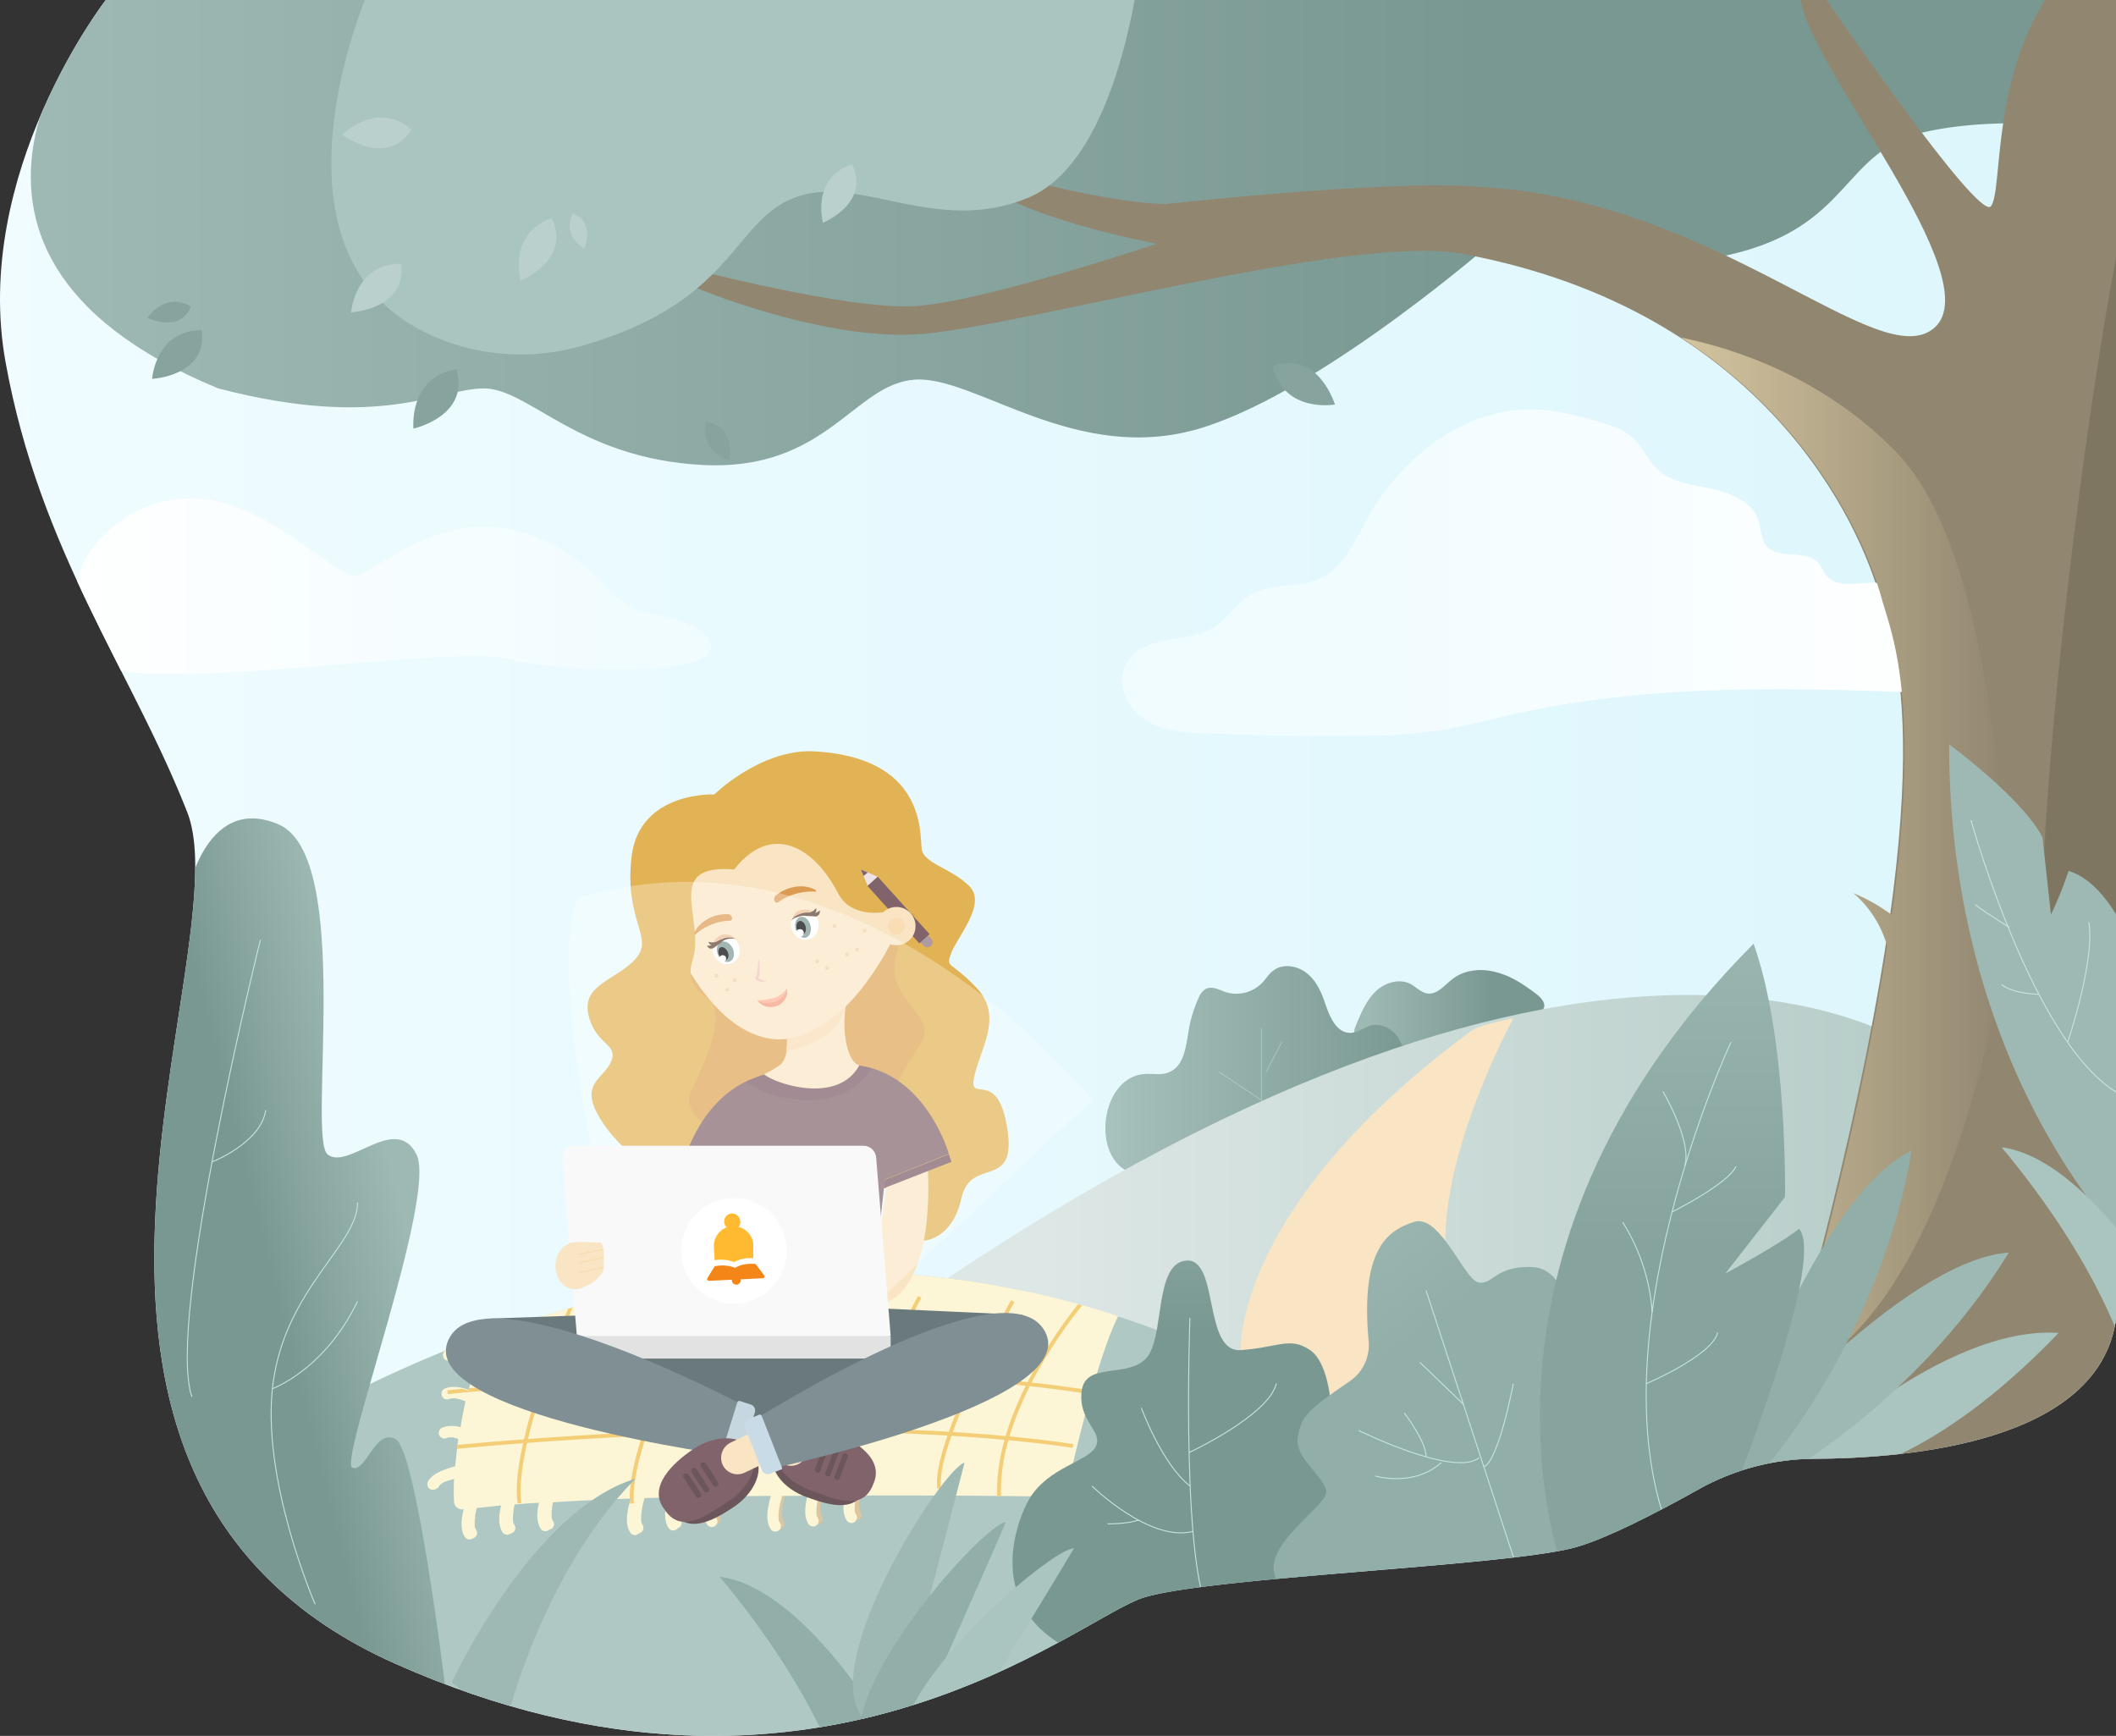 <svg xmlns="http://www.w3.org/2000/svg" xmlns:xlink="http://www.w3.org/1999/xlink" width="552.946" height="453.614" viewBox="0 0 552.946 453.614">
  <rect x="0" y="0" width="552.946" height="453.614" fill="#333333" stroke="none"/>
  <defs>
    <clipPath id="clip-path">
      <path id="Path_825" data-name="Path 825" d="M27.6,0S-7.5,45.2,1.4,94.6s33.1,80.9,47.5,117.7-55,173.8,54.5,222.5,178-11.9,195.3-17.3,92.3-8.1,111.9-12.9c8-1.9,22.3-9.3,33.2-15.4a62.045,62.045,0,0,1,30-8c25.7-.1,74.5-4.5,79.1-36.4V0Z"/>
    </clipPath>
    <linearGradient id="linear-gradient" y1="0.31" x2="1" y2="0.31" gradientUnits="objectBoundingBox">
      <stop offset="0" stop-color="#f0fcff"/>
      <stop offset="1" stop-color="#dcf6fc"/>
    </linearGradient>
    <linearGradient id="linear-gradient-2" y1="-3.24" x2="1" y2="-3.24" gradientUnits="objectBoundingBox">
      <stop offset="0.072" stop-color="#9eb9b4"/>
      <stop offset="0.72" stop-color="#7a9892"/>
    </linearGradient>
    <linearGradient id="linear-gradient-3" y1="-1.079" x2="1" y2="-1.079" gradientUnits="objectBoundingBox">
      <stop offset="0" stop-color="#aac4bf"/>
      <stop offset="1" stop-color="#7a9892"/>
    </linearGradient>
    <linearGradient id="linear-gradient-4" y1="-0.17" x2="1" y2="-0.17" gradientUnits="objectBoundingBox">
      <stop offset="0.076" stop-color="#dde7e5"/>
      <stop offset="1" stop-color="#afc8c3"/>
    </linearGradient>
    <linearGradient id="linear-gradient-5" x1="0" y1="-0.202" x2="1" y2="-0.202" xlink:href="#linear-gradient-2"/>
    <linearGradient id="linear-gradient-6" y1="-1.37" x2="1" y2="-1.37" gradientUnits="objectBoundingBox">
      <stop offset="0" stop-color="#fff"/>
      <stop offset="0.925" stop-color="#f0fcff"/>
    </linearGradient>
    <linearGradient id="linear-gradient-7" y1="-0.507" x2="1" y2="-0.507" gradientUnits="objectBoundingBox">
      <stop offset="0.277" stop-color="#f0fcff"/>
      <stop offset="1" stop-color="#fff"/>
    </linearGradient>
    <linearGradient id="linear-gradient-8" y1="0.183" x2="1" y2="0.183" gradientUnits="objectBoundingBox">
      <stop offset="0" stop-color="#d4c59f"/>
      <stop offset="1" stop-color="#918670"/>
    </linearGradient>
    <clipPath id="clip-path-2">
      <path id="Path_738" data-name="Path 738" d="M57.1,384.5c9.3,19.1,25.3,35.7,51.4,47.3,109.5,48.7,178-11.9,195.3-17.3,13.2-4.1,60-6.7,90.2-9.8C246.7,272.5,98.8,356,57.1,384.5Z"/>
    </clipPath>
    <clipPath id="clip-path-3">
      <path id="Path_737" data-name="Path 737" d="M140.7,331.4a2.077,2.077,0,0,0-2.1,1.5c-.4,1.5-2.1,4.5-6.9,10.1a37.9,37.9,0,0,0-6.3,11.3,15.384,15.384,0,0,0-1.9-.8c-2.2-.9-4.8-1.6-7.1-.6a1.458,1.458,0,0,0,1.5,2.5h0a.367.367,0,0,0,.3-.1h1.2a.367.367,0,0,1,.3.1,19.661,19.661,0,0,1,3.2,1h.1c.1.1.3.1.4.2l.6.3c.1,0,.2.1.3.2-.7,2-1.3,4.1-1.9,6.3-2-.7-4.3-1.2-6.4-.4a1.458,1.458,0,0,0,1.5,2.5h0a.367.367,0,0,0,.3-.1H119a.367.367,0,0,1,.3.1,8.779,8.779,0,0,1,2.3.7c-.5,2.3-1,4.6-1.3,6.9a7.173,7.173,0,0,0-5,.1,1.458,1.458,0,0,0,1.5,2.5h0a.367.367,0,0,0,.3-.1h1.2a.367.367,0,0,1,.3.1c.4.1.8.2,1.1.3-.3,2.5-.6,5-.8,7.3a19.556,19.556,0,0,0-4.8,1.7,5.827,5.827,0,0,0-2.3,2.1,1.554,1.554,0,0,0,.5,2,1.456,1.456,0,0,0,2-.5c0-.1.1-.1.1-.2l.4-.4h0l.1-.1c.2-.1.3-.2.5-.3s.3-.2.5-.3c.1,0,.2-.1.3-.1l.2-.1h.1c.1,0,.2-.1.3-.1.2-.1.4-.1.6-.2a5.639,5.639,0,0,0,1.2-.4,59.889,59.889,0,0,0,0,6,2.11,2.11,0,0,0,2.4,2h.1v.1c-.5,2.2-1,5,.3,7.1a1.458,1.458,0,0,0,2.5-1.5c-.1-.1-.1-.2-.2-.3h0c-.1-.2-.1-.5-.2-.7h0v-1.2a2.2,2.2,0,0,1,.1-.8v-.5c.1-.5.2-1.1.3-1.6a2.92,2.92,0,0,0,.2-.9c2.2-.2,4.5-.5,6.8-.7-.5,2.2-.9,4.9.3,6.9a1.458,1.458,0,1,0,2.5-1.5c-.1-.1-.1-.2-.2-.3h0c-.1-.2-.1-.5-.2-.7h0v-1.2a2.2,2.2,0,0,1,.1-.8v-.5c.1-.5.2-1.1.3-1.6a4.331,4.331,0,0,0,.1-.5c2.3-.2,4.6-.4,7-.5-.5,2.1-.8,4.7.4,6.7a1.458,1.458,0,1,0,2.5-1.5c-.1-.1-.1-.2-.2-.3h0c-.1-.2-.1-.5-.2-.7h0v-1.2a2.2,2.2,0,0,1,.1-.8v-.5c.1-.5.2-1.1.3-1.6,0-.1,0-.1.1-.2,6.6-.4,13.7-.8,21-1-.2.6-.3,1.1-.5,1.7-.5,2.2-1,5,.3,7.1a1.458,1.458,0,1,0,2.5-1.5c-.1-.1-.1-.2-.2-.3h0c-.1-.2-.1-.5-.2-.7h0v-1.2a2.2,2.2,0,0,1,.1-.8v-.5c.1-.5.2-1.1.3-1.6a20.154,20.154,0,0,1,.7-2.3c2.2-.1,4.4-.1,6.7-.2-.1.3-.1.5-.2.8-.5,2.2-1,5,.3,7.1a1.458,1.458,0,1,0,2.5-1.5c-.1-.1-.1-.2-.2-.3h0c-.1-.2-.1-.5-.2-.7h0v-1.2a2.2,2.2,0,0,1,.1-.8v-.5c.1-.5.2-1.1.3-1.6a6.469,6.469,0,0,1,.4-1.3c2.3-.1,4.6-.1,6.9-.2v.1c-.5,2.2-1,5,.3,7.1a1.458,1.458,0,1,0,2.5-1.5c-.1-.1-.1-.2-.2-.3h0c-.1-.2-.1-.5-.2-.7h0v-1.2a2.2,2.2,0,0,1,.1-.8v-.5c.1-.5.2-1.1.3-1.6a1.421,1.421,0,0,1,.2-.6c4.7-.1,9.4-.2,14-.2-.1.5-.3,1-.4,1.5-.5,2.2-1,5,.3,7.1a1.458,1.458,0,1,0,2.5-1.5c-.1-.1-.1-.2-.2-.3h0c-.1-.2-.1-.5-.2-.7h0v-1.2a2.2,2.2,0,0,1,.1-.8v-.5c.1-.5.2-1.1.3-1.6a14.621,14.621,0,0,0,.5-2c2.2,0,4.5,0,6.7-.1,0,.1-.1.2-.1.3-.5,2.2-1,5,.3,7.1a1.458,1.458,0,0,0,2.5-1.5c-.1-.1-.1-.2-.2-.3h0c-.1-.2-.1-.5-.2-.7h0v-1.2a2.2,2.2,0,0,1,.1-.8v-.5c.1-.5.2-1.1.3-1.6.1-.3.1-.5.2-.8h6.9c-.5,2.1-.8,4.6.4,6.5a1.458,1.458,0,0,0,2.5-1.5c-.1-.1-.1-.2-.2-.3h0c-.1-.2-.1-.5-.2-.7h0v-1.2a2.2,2.2,0,0,1,.1-.8v-.5l.3-1.5c25.2-.1,45.8.2,51.8.3a2.14,2.14,0,0,0,2.1-1.7c1.9-8.5,10.7-46.2,16.4-48.7C301.3,337.7,161.6,332.2,140.7,331.4Z"/>
    </clipPath>
    <linearGradient id="linear-gradient-9" x1="0.675" y1="0.108" x2="0.194" y2="0.437" xlink:href="#linear-gradient-2"/>
    <linearGradient id="linear-gradient-10" x1="0.5" y1="-0.812" x2="0.5" y2="0.188" xlink:href="#linear-gradient-3"/>
    <linearGradient id="linear-gradient-11" x1="0.204" y1="-0.743" x2="0.759" y2="0.154" gradientUnits="objectBoundingBox">
      <stop offset="0.004" stop-color="#afc8c3"/>
      <stop offset="1" stop-color="#92aea9"/>
    </linearGradient>
    <linearGradient id="linear-gradient-12" x1="0.5" y1="-0.52" x2="0.5" y2="0.48" gradientUnits="objectBoundingBox">
      <stop offset="0.13" stop-color="#aac4bf"/>
      <stop offset="1" stop-color="#86a39d"/>
    </linearGradient>
    <linearGradient id="linear-gradient-13" x1="0.554" y1="-0.701" x2="0.339" y2="0.224" gradientUnits="objectBoundingBox">
      <stop offset="0" stop-color="#fff" stop-opacity="0"/>
      <stop offset="0.879" stop-color="#fff" stop-opacity="0.302"/>
    </linearGradient>
  </defs>
  <g id="illustration_girl" data-name="illustration girl" transform="translate(0.046)">
    <g id="Group_802" data-name="Group 802">
      <g id="Group_801" data-name="Group 801" clip-path="url(#clip-path)">
        <path id="Path_694" data-name="Path 694" d="M27.6,0S-7.5,45.2,1.4,94.6s33.1,80.9,47.5,117.7-55,173.8,54.5,222.5,178-11.9,195.3-17.3,92.3-8.1,111.9-12.9c8-1.9,22.3-9.3,33.2-15.4a62.045,62.045,0,0,1,30-8c25.7-.1,74.5-4.5,79.1-36.4V0Z" fill="url(#linear-gradient)"/>
        <g id="Group_737" data-name="Group 737">
          <path id="Path_695" data-name="Path 695" d="M400.9,265.1a3.806,3.806,0,0,0,2.5-1.7c.5-1.4-.8-2.7-1.9-3.6-3.2-2.4-6.5-4.7-10.4-5.7-3.8-1.1-8.2-.8-11.4,1.6-2.2,1.6-4.1,4.3-6.8,3.9-1.7-.3-2.9-1.7-4.4-2.5-3-1.5-6.8-.3-9.2,2.1s-3.7,5.6-5,8.7c-.4,1-.8,2.1-.2,3.1,1.3,2.2,7.8,5,10.3,5.4,3.3.5,6.9-1.4,9.9-2.4C383.2,271,392.1,268.1,400.9,265.1Z" fill="url(#linear-gradient-2)"/>
          <g id="Group_736" data-name="Group 736">
            <path id="Path_696" data-name="Path 696" d="M298.6,280.7c2.3-.3,4.7.4,6.8-.5,4-1.6,4.5-6.9,5.2-11.1a34.169,34.169,0,0,1,2.6-8.4,4.7,4.7,0,0,1,1.7-2.2c1.7-1,3.7.2,5.5.8a9.4,9.4,0,0,0,9.4-2.5c1-1,1.7-2.3,2.8-3.1,2.5-2,6.2-1.4,8.7.5s3.9,4.9,4.9,7.9c1.2,3.5,2.9,7.8,6.6,7.8,2,0,3.7-1.5,5.7-2,2.4-.5,5,.9,6.5,2.8a15.7,15.7,0,0,1,2.6,6.9,2.05,2.05,0,0,1-1.7,2.8c-10.9,3.7-22.4,5.7-33.1,9.9a156.536,156.536,0,0,0-20.4,10.4c-4.7,2.7-10.6,7.5-16.4,5.9C285,303.4,287.2,282,298.6,280.7Z" fill="url(#linear-gradient-3)"/>
            <g id="Group_735" data-name="Group 735" opacity="0.42">
              <line id="Line_134" data-name="Line 134" y2="22.9" transform="translate(329.6 268.7)" fill="none" stroke="#c6e5e1" stroke-miterlimit="10" stroke-width="0.25"/>
              <line id="Line_135" data-name="Line 135" y1="7.8" x2="4.1" transform="translate(330.8 272.3)" fill="none" stroke="#c6e5e1" stroke-miterlimit="10" stroke-width="0.25"/>
              <line id="Line_136" data-name="Line 136" x2="11.1" y2="7.4" transform="translate(318.5 280.1)" fill="none" stroke="#c6e5e1" stroke-miterlimit="10" stroke-width="0.25"/>
            </g>
          </g>
        </g>
        <path id="Path_697" data-name="Path 697" d="M502.4,275.1s-76.3-59.3-252.1,57.1,292.6,15.6,292.6,15.6Z" fill="url(#linear-gradient-4)"/>
        <path id="Path_698" data-name="Path 698" d="M28.2-1S-32.7,64.5,57,101.5c42.7,11.1,57.6,0,69.4,0s24.6,18.3,57.1,20,39.6-21.2,55.5-22.3,42.3,22.7,75,12.6,78.8-51,78.8-51,27.9,13.1,59.4,5.7c31.5-7.3,29.1-26.9,50.3-31.9s50.4-.7,50.4-.7l-3.4-34Z" fill="url(#linear-gradient-5)"/>
        <path id="Path_699" data-name="Path 699" d="M475,330c34.2-132.5,19.7-161.2,16.3-173.6-5.2-19.1-29.8-75.2-108.8-90-29.2-5.8-118.4,19.8-143.6,21s-56.8-12.1-56.8-12.1l-2.9-5.4S221.2,81,238.9,80s63.3-16.3,63.3-16.3-38.5-7.3-46.9-17.4-27.7-10.5,4.5-1.5,45,8.5,45,8.5,57.8-6.4,81.4-4.5C448.8,52,491.1,98.5,505.5,85.6s-32.6-67.9-35-85.7,6.7,0,6.7,0,39.7,58,43,54-.3-35.3,17-57.9,20.48.36,20.48.36L552.7,393H488.3C488.4,393,440.8,462.5,475,330Z" fill="#918670"/>
        <path id="Path_700" data-name="Path 700" d="M557.04,47.59C545.54,94.89,527.3,241.9,535.3,272.2c3.9,14.8,10.8,15.3,17.6,10.7Z" fill="#7f7661"/>
        <path id="Path_701" data-name="Path 701" d="M97.1-4.5S62.2,72.2,119.2,90.1a57.58,57.58,0,0,0,33.4.1C191,79,191.3,58.9,206.5,52.1c17-7.6,37.6,9.9,62.3-.5s29.5-64.3,29.5-64.3Z" fill="#aac4bf"/>
        <path id="Path_702" data-name="Path 702" d="M34.4,175.7c24,2.7,84.8-6.9,98.4-3.5s52.9,4.8,52.9-2.9c0-5.5-10.3-8.1-16.2-9.2a17.259,17.259,0,0,1-7.4-3.4c-5.9-4.8-12.6-14.5-27.7-18.1-20.3-4.9-36.3,10.9-41.3,11.9S69.3,130.2,50,130.2s-28,16.3-28,16.3S10.4,173,34.4,175.7Z" fill="url(#linear-gradient-6)"/>
        <path id="Path_703" data-name="Path 703" d="M293.8,174.5c-2.1,5.1,1.2,11.1,5.9,13.9s10.5,3.1,16,3.3q19.2.75,38.4.6a151.341,151.341,0,0,0,21.3-1.3c6.5-1,12.8-2.7,19.3-4.2,35.7-8.1,72.7-7.2,109.3-5.7,1.9.1,4.2,0,5.3-1.6a6.191,6.191,0,0,0,.7-1.9,21.119,21.119,0,0,0-21.8-25.3c-3.8.2-8.4,1.1-10.9-1.8-.9-1-1.3-2.4-2.2-3.4-3.2-3.6-10.3-.8-13.5-4.4-1.6-1.9-1.4-4.6-2.2-6.9-1.7-4.8-7.2-7-12.2-8.1-5-1-10.5-1.6-14.2-5.1-2.5-2.4-3.8-5.8-6.4-8.2s-6.2-3.4-9.6-4.4c-5.1-1.4-10.2-2.8-15.4-3-18.5-.9-35.4,12.3-44.4,28.6-3.4,6.2-6.6,13.5-13.3,16-5.4,2-11.3.7-16.6,3.5-3.8,2-5.9,5.4-9.1,8C311.2,168.8,297.9,164.8,293.8,174.5Z" fill="url(#linear-gradient-7)"/>
        <path id="Path_704" data-name="Path 704" d="M57.1,384.5c9.3,19.1,24.9,48.6,51.1,60.2,109.5,48.7,178.3-24.7,195.6-30.1,13.2-4.1,60-6.7,90.2-9.8C246.7,272.5,98.8,356,57.1,384.5Z" fill="#afc8c3"/>
        <path id="Path_705" data-name="Path 705" d="M495.9,118.6c-16.6-17.4-38.1-26.6-56.7-30.4C474.6,111,488,143,491.7,156.5c2.4,8.8,10.4,25.8,2.6,82.6a44.21,44.21,0,0,0-10-5.7,28.527,28.527,0,0,1,8.8,13.8c-3.4,21.8-8.9,49-17.7,82.9-2.9,11.3-5.2,21.1-7,29.6,12.8-4.8,38.4-24.3,54.1-102.1a83.288,83.288,0,0,0,1.5-14.1C524.2,215.3,519.9,143.8,495.9,118.6Z" fill="url(#linear-gradient-8)"/>
        <path id="Path_706" data-name="Path 706" d="M557.7,248.9s-6.2-18.1-17.2-21.3a99.86,99.86,0,0,1-4.6,11.4l-2.2-20.1s-3.1-8.2-24.4-24.4c0,88,48.4,132.9,48.4,132.9Z" fill="#9eb9b4"/>
        <path id="Path_707" data-name="Path 707" d="M515,214.3s18.3,65.9,42.6,73.2" fill="none" stroke="#c6e5e1" stroke-miterlimit="10" stroke-width="0.25"/>
        <path id="Path_708" data-name="Path 708" d="M545.8,241c1.7,9.9-5.5,31.3-5.5,31.3" fill="none" stroke="#c6e5e1" stroke-miterlimit="10" stroke-width="0.25"/>
        <path id="Path_709" data-name="Path 709" d="M523,257.3c3.3,2.5,9.7,2.5,9.7,2.5" fill="none" stroke="#c6e5e1" stroke-miterlimit="10" stroke-width="0.25"/>
        <path id="Path_710" data-name="Path 710" d="M516.1,236.4c3.3,2.5,8.9,5.9,8.9,5.9" fill="none" stroke="#c6e5e1" stroke-miterlimit="10" stroke-width="0.25"/>
        <path id="Path_711" data-name="Path 711" d="M567.5,341.7s-21.8-38.9-44.5-41.9c26.4,31.6,32.6,55.1,32.6,55.1Z" fill="#aac4bf"/>
        <path id="Path_712" data-name="Path 712" d="M484.2,384.4c.7,0,23.2-4.2,53.7-36.1-30.5-2-67.8,34.4-67.8,34.4Z" fill="#aac4bf"/>
        <path id="Path_713" data-name="Path 713" d="M459.2,389.3c.7-.1,40.4-20.7,65.7-62-30.5,2.3-79.9,62.2-79.9,62.2Z" fill="#9eb9b4"/>
        <path id="Path_714" data-name="Path 714" d="M461.9,382.7c.6-.4,29.6-34.4,37.6-82.1-27.3,13.6-50.6,87.7-50.6,87.7Z" fill="#92aea9"/>
        <path id="Path_715" data-name="Path 715" d="M324.2,352.7s-2-37.6,60.6-83.6c2.9-1.6,10.6-3,10.6-3s-28.7,52.5-13.1,76.7-49.6,29.6-49.6,29.6c-2.7,2.1-7.9-1.2-7.9-1.2" fill="#f9e5c4"/>
        <g id="Group_760" data-name="Group 760">
          <g id="Group_759" data-name="Group 759">
            <g id="Group_758" data-name="Group 758">
              <g id="Group_757" data-name="Group 757" clip-path="url(#clip-path-2)">
                <g id="Group_751" data-name="Group 751">
                  <path id="Path_716" data-name="Path 716" d="M131.6,342.9c-9.3,10.9-13.1,36.2-12.5,49.2a2.11,2.11,0,0,0,2.4,2c45.4-5.4,141.2-4,155.3-3.8a2.14,2.14,0,0,0,2.1-1.7c1.9-8.5,10.7-46.2,16.4-48.7,6-2.6-65.6-20.1-86.5-20.9-1,0-70.1,12.7-70.3,13.6C138.1,334.3,136.4,337.3,131.6,342.9Z" fill="#fcf6d6"/>
                  <g id="Group_738" data-name="Group 738">
                    <path id="Path_717" data-name="Path 717" d="M122.9,390a33.756,33.756,0,0,0-1.3,4.2c-.5,2.2-1,5,.3,7.1a1.458,1.458,0,1,0,2.5-1.5c-.1-.1-.1-.2-.2-.3-.1-.2.1.3,0,0-.1-.2-.1-.5-.2-.7-.1-.3,0,.3,0,0v-1.2a2.2,2.2,0,0,1,.1-.8c0-.1.1-.6,0-.2v-.4c.1-.5.2-1.1.3-1.6a29.067,29.067,0,0,1,1.2-3.9,1.474,1.474,0,0,0-1-1.8,1.556,1.556,0,0,0-1.7,1.1Z" fill="#fcf6d6"/>
                  </g>
                  <g id="Group_739" data-name="Group 739">
                    <path id="Path_718" data-name="Path 718" d="M132.9,388.7a33.756,33.756,0,0,0-1.3,4.2c-.5,2.2-1,5,.3,7.1a1.458,1.458,0,1,0,2.5-1.5c-.1-.1-.1-.2-.2-.3-.1-.2.1.3,0,0-.1-.2-.1-.5-.2-.7-.1-.3,0,.3,0,0v-1.2a2.2,2.2,0,0,1,.1-.8c0-.1.1-.6,0-.2v-.4c.1-.5.2-1.1.3-1.6a29.067,29.067,0,0,1,1.2-3.9,1.474,1.474,0,0,0-1-1.8,1.522,1.522,0,0,0-1.7,1.1Z" fill="#fcf6d6"/>
                  </g>
                  <g id="Group_740" data-name="Group 740">
                    <path id="Path_719" data-name="Path 719" d="M143,387.7a33.756,33.756,0,0,0-1.3,4.2c-.5,2.2-1,5,.3,7.1a1.458,1.458,0,1,0,2.5-1.5c-.1-.1-.1-.2-.2-.3-.1-.2.1.3,0,0-.1-.2-.1-.5-.2-.7-.1-.3,0,.3,0,0v-1.2a2.2,2.2,0,0,1,.1-.8c0-.1.1-.6,0-.2v-.4c.1-.5.2-1.1.3-1.6a29.067,29.067,0,0,1,1.2-3.9,1.474,1.474,0,0,0-1-1.8,1.7,1.7,0,0,0-1.7,1.1Z" fill="#fcf6d6"/>
                  </g>
                  <g id="Group_741" data-name="Group 741">
                    <path id="Path_720" data-name="Path 720" d="M127.7,355.4a26.672,26.672,0,0,0-4.2-2c-2.2-.9-4.8-1.6-7.1-.6a1.458,1.458,0,1,0,1.5,2.5h0a.367.367,0,0,0,.3-.1c.3-.1-.3,0,0,0h1.2a.367.367,0,0,1,.3.1,19.661,19.661,0,0,1,3.2,1c.4.1-.2-.1.1,0,.1.1.3.1.4.2l.6.3a10.907,10.907,0,0,1,1.1.6c.4.2.7.4,1.1.6a1.554,1.554,0,0,0,2-.5,1.654,1.654,0,0,0-.5-2.1Z" fill="#dbc69f"/>
                  </g>
                  <g id="Group_742" data-name="Group 742">
                    <path id="Path_721" data-name="Path 721" d="M127.4,365.5a26.672,26.672,0,0,0-4.2-2c-2.2-.9-4.8-1.6-7.1-.6a1.458,1.458,0,0,0,1.5,2.5h0a.367.367,0,0,0,.3-.1c.3-.1-.3,0,0,0h1.2a.367.367,0,0,1,.3.1,19.661,19.661,0,0,1,3.2,1c.4.1-.2-.1.1,0,.1.1.3.1.4.2l.6.3a10.907,10.907,0,0,1,1.1.6c.4.2.7.4,1.1.6a1.5,1.5,0,0,0,1.5-2.6Z" fill="#fcf6d6"/>
                  </g>
                  <g id="Group_743" data-name="Group 743">
                    <path id="Path_722" data-name="Path 722" d="M126.8,375.7a26.672,26.672,0,0,0-4.2-2c-2.2-.9-4.8-1.6-7.1-.6a1.458,1.458,0,0,0,1.5,2.5h0a.367.367,0,0,0,.3-.1c.3-.1-.3,0,0,0h1.2a.367.367,0,0,1,.3.1,19.661,19.661,0,0,1,3.2,1c.4.1-.2-.1.1,0,.1.1.3.1.4.2l.6.3a10.907,10.907,0,0,1,1.1.6c.4.2.7.4,1.1.6a1.5,1.5,0,0,0,1.5-2.6Z" fill="#fcf6d6"/>
                  </g>
                  <g id="Group_744" data-name="Group 744">
                    <path id="Path_723" data-name="Path 723" d="M123,382.5a22.378,22.378,0,0,0-8.5,2.3,5.827,5.827,0,0,0-2.3,2.1,1.554,1.554,0,0,0,.5,2,1.456,1.456,0,0,0,2-.5c0-.1.1-.1.1-.2.1-.2-.2.2,0,0,.1-.1.2-.3.4-.4,0,0,.3-.2.1-.1s0,0,.1-.1c.2-.1.3-.2.5-.3s.3-.2.5-.3c.1,0,.2-.1.3-.1s.4-.2.2-.1.1,0,.2-.1c.1,0,.2-.1.3-.1.2-.1.4-.1.6-.2a24.24,24.24,0,0,1,4.5-1h.7a1.538,1.538,0,0,0,1.5-1.5c-.3-.6-.9-1.4-1.7-1.4Z" fill="#fcf6d6"/>
                  </g>
                  <g id="Group_745" data-name="Group 745">
                    <path id="Path_724" data-name="Path 724" d="M166.4,388.7a33.756,33.756,0,0,0-1.3,4.2c-.5,2.2-1,5,.3,7.1a1.458,1.458,0,0,0,2.5-1.5c-.1-.1-.1-.2-.2-.3-.1-.2.1.3,0,0-.1-.2-.1-.5-.2-.7-.1-.3,0,.3,0,0v-1.2a2.2,2.2,0,0,1,.1-.8c0-.1.1-.6,0-.2v-.4c.1-.5.2-1.1.3-1.6a29.067,29.067,0,0,1,1.2-3.9,1.474,1.474,0,0,0-1-1.8c-.7-.2-1.4.4-1.7,1.1Z" fill="#fcf6d6"/>
                  </g>
                  <g id="Group_746" data-name="Group 746">
                    <path id="Path_725" data-name="Path 725" d="M176.4,387.4a33.756,33.756,0,0,0-1.3,4.2c-.5,2.2-1,5,.3,7.1a1.458,1.458,0,0,0,2.5-1.5c-.1-.1-.1-.2-.2-.3-.1-.2.1.3,0,0-.1-.2-.1-.5-.2-.7-.1-.3,0,.3,0,0V395a2.2,2.2,0,0,1,.1-.8c0-.1.1-.6,0-.2v-.4c.1-.5.2-1.1.3-1.6a29.067,29.067,0,0,1,1.2-3.9,1.4,1.4,0,1,0-2.7-.7Z" fill="#fcf6d6"/>
                  </g>
                  <g id="Group_747" data-name="Group 747">
                    <path id="Path_726" data-name="Path 726" d="M186.6,386.4a33.756,33.756,0,0,0-1.3,4.2c-.5,2.2-1,5,.3,7.1a1.458,1.458,0,0,0,2.5-1.5c-.1-.1-.1-.2-.2-.3-.1-.2.1.3,0,0-.1-.2-.1-.5-.2-.7-.1-.3,0,.3,0,0V394a2.2,2.2,0,0,1,.1-.8c0-.1.1-.6,0-.2v-.4c.1-.5.2-1.1.3-1.6a29.067,29.067,0,0,1,1.2-3.9,1.474,1.474,0,0,0-1-1.8,1.626,1.626,0,0,0-1.7,1.1Z" fill="#dbc69f"/>
                  </g>
                  <g id="Group_748" data-name="Group 748">
                    <path id="Path_727" data-name="Path 727" d="M203.2,387.6a33.756,33.756,0,0,0-1.3,4.2c-.5,2.2-1,5,.3,7.1a1.458,1.458,0,1,0,2.5-1.5c-.1-.1-.1-.2-.2-.3-.1-.2.1.3,0,0-.1-.2-.1-.5-.2-.7-.1-.3,0,.3,0,0v-1.2a2.2,2.2,0,0,1,.1-.8c0-.1.1-.6,0-.2v-.4c.1-.5.2-1.1.3-1.6a29.067,29.067,0,0,1,1.2-3.9,1.4,1.4,0,1,0-2.7-.7Z" fill="#dbc69f"/>
                  </g>
                  <g id="Group_749" data-name="Group 749">
                    <path id="Path_728" data-name="Path 728" d="M213.2,386.3a33.756,33.756,0,0,0-1.3,4.2c-.5,2.2-1,5,.3,7.1a1.458,1.458,0,1,0,2.5-1.5c-.1-.1-.1-.2-.2-.3-.1-.2.1.3,0,0-.1-.2-.1-.5-.2-.7-.1-.3,0,.3,0,0v-1.2a2.2,2.2,0,0,1,.1-.8c0-.1.1-.6,0-.2v-.4c.1-.5.2-1.1.3-1.6a29.067,29.067,0,0,1,1.2-3.9,1.4,1.4,0,1,0-2.7-.7Z" fill="#dbc69f"/>
                  </g>
                  <g id="Group_750" data-name="Group 750">
                    <path id="Path_729" data-name="Path 729" d="M223.4,385.3a33.756,33.756,0,0,0-1.3,4.2c-.5,2.2-1,5,.3,7.1a1.458,1.458,0,0,0,2.5-1.5c-.1-.1-.1-.2-.2-.3-.1-.2.1.3,0,0-.1-.2-.1-.5-.2-.7-.1-.3,0,.3,0,0v-1.2a2.2,2.2,0,0,1,.1-.8c0-.1.1-.6,0-.2v-.4c.1-.5.2-1.1.3-1.6a29.067,29.067,0,0,1,1.2-3.9,1.474,1.474,0,0,0-1-1.8,1.626,1.626,0,0,0-1.7,1.1Z" fill="#dbc69f"/>
                  </g>
                </g>
                <g id="Group_756" data-name="Group 756">
                  <g id="Group_752" data-name="Group 752">
                    <path id="SVGID_13_" d="M140.7,331.4a2.077,2.077,0,0,0-2.1,1.5c-.4,1.5-2.1,4.5-6.9,10.1a37.9,37.9,0,0,0-6.3,11.3,15.384,15.384,0,0,0-1.9-.8c-2.2-.9-4.8-1.6-7.1-.6a1.458,1.458,0,0,0,1.5,2.5h0a.367.367,0,0,0,.3-.1h1.2a.367.367,0,0,1,.3.1,19.661,19.661,0,0,1,3.2,1h.1c.1.1.3.1.4.2l.6.3c.1,0,.2.1.3.2-.7,2-1.3,4.1-1.9,6.3-2-.7-4.3-1.2-6.4-.4a1.458,1.458,0,0,0,1.5,2.5h0a.367.367,0,0,0,.3-.1H119a.367.367,0,0,1,.3.1,8.779,8.779,0,0,1,2.3.7c-.5,2.3-1,4.6-1.3,6.9a7.173,7.173,0,0,0-5,.1,1.458,1.458,0,0,0,1.5,2.5h0a.367.367,0,0,0,.3-.1h1.2a.367.367,0,0,1,.3.1c.4.1.8.2,1.1.3-.3,2.5-.6,5-.8,7.3a19.556,19.556,0,0,0-4.8,1.7,5.827,5.827,0,0,0-2.3,2.1,1.554,1.554,0,0,0,.5,2,1.456,1.456,0,0,0,2-.5c0-.1.1-.1.1-.2l.4-.4h0l.1-.1c.2-.1.3-.2.5-.3s.3-.2.5-.3c.1,0,.2-.1.3-.1l.2-.1h.1c.1,0,.2-.1.3-.1.2-.1.4-.1.6-.2a5.639,5.639,0,0,0,1.2-.4,59.889,59.889,0,0,0,0,6,2.11,2.11,0,0,0,2.4,2h.1v.1c-.5,2.2-1,5,.3,7.1a1.458,1.458,0,0,0,2.5-1.5c-.1-.1-.1-.2-.2-.3h0c-.1-.2-.1-.5-.2-.7h0v-1.2a2.2,2.2,0,0,1,.1-.8v-.5c.1-.5.2-1.1.3-1.6a2.92,2.92,0,0,0,.2-.9c2.2-.2,4.5-.5,6.8-.7-.5,2.2-.9,4.9.3,6.9a1.458,1.458,0,1,0,2.5-1.5c-.1-.1-.1-.2-.2-.3h0c-.1-.2-.1-.5-.2-.7h0v-1.2a2.2,2.2,0,0,1,.1-.8v-.5c.1-.5.2-1.1.3-1.6a4.331,4.331,0,0,0,.1-.5c2.3-.2,4.6-.4,7-.5-.5,2.1-.8,4.7.4,6.7a1.458,1.458,0,1,0,2.5-1.5c-.1-.1-.1-.2-.2-.3h0c-.1-.2-.1-.5-.2-.7h0v-1.2a2.2,2.2,0,0,1,.1-.8v-.5c.1-.5.2-1.1.3-1.6,0-.1,0-.1.1-.2,6.6-.4,13.7-.8,21-1-.2.6-.3,1.1-.5,1.7-.5,2.2-1,5,.3,7.1a1.458,1.458,0,1,0,2.5-1.5c-.1-.1-.1-.2-.2-.3h0c-.1-.2-.1-.5-.2-.7h0v-1.2a2.2,2.2,0,0,1,.1-.8v-.5c.1-.5.2-1.1.3-1.6a20.154,20.154,0,0,1,.7-2.3c2.2-.1,4.4-.1,6.7-.2-.1.3-.1.5-.2.8-.5,2.2-1,5,.3,7.1a1.458,1.458,0,1,0,2.5-1.5c-.1-.1-.1-.2-.2-.3h0c-.1-.2-.1-.5-.2-.7h0v-1.2a2.2,2.2,0,0,1,.1-.8v-.5c.1-.5.2-1.1.3-1.6a6.469,6.469,0,0,1,.4-1.3c2.3-.1,4.6-.1,6.9-.2v.1c-.5,2.2-1,5,.3,7.1a1.458,1.458,0,1,0,2.5-1.5c-.1-.1-.1-.2-.2-.3h0c-.1-.2-.1-.5-.2-.7h0v-1.2a2.2,2.2,0,0,1,.1-.8v-.5c.1-.5.2-1.1.3-1.6a1.421,1.421,0,0,1,.2-.6c4.7-.1,9.4-.2,14-.2-.1.5-.3,1-.4,1.5-.5,2.2-1,5,.3,7.1a1.458,1.458,0,1,0,2.5-1.5c-.1-.1-.1-.2-.2-.3h0c-.1-.2-.1-.5-.2-.7h0v-1.2a2.2,2.2,0,0,1,.1-.8v-.5c.1-.5.2-1.1.3-1.6a14.621,14.621,0,0,0,.5-2c2.2,0,4.5,0,6.7-.1,0,.1-.1.2-.1.3-.5,2.2-1,5,.3,7.1a1.458,1.458,0,0,0,2.5-1.5c-.1-.1-.1-.2-.2-.3h0c-.1-.2-.1-.5-.2-.7h0v-1.2a2.2,2.2,0,0,1,.1-.8v-.5c.1-.5.2-1.1.3-1.6.1-.3.1-.5.2-.8h6.9c-.5,2.1-.8,4.6.4,6.5a1.458,1.458,0,0,0,2.5-1.5c-.1-.1-.1-.2-.2-.3h0c-.1-.2-.1-.5-.2-.7h0v-1.2a2.2,2.2,0,0,1,.1-.8v-.5l.3-1.5c25.2-.1,45.8.2,51.8.3a2.14,2.14,0,0,0,2.1-1.7c1.9-8.5,10.7-46.2,16.4-48.7C301.3,337.7,161.6,332.2,140.7,331.4Z" fill="#fcf6d6"/>
                  </g>
                  <g id="Group_755" data-name="Group 755">
                    <g id="Group_754" data-name="Group 754">
                      <g id="Group_753" data-name="Group 753" clip-path="url(#clip-path-3)">
                        <path id="Path_730" data-name="Path 730" d="M149.4,340.9s-15.9,36.7-13.7,51.9" fill="none" stroke="#f4cd77" stroke-miterlimit="10" stroke-width="1"/>
                        <path id="Path_731" data-name="Path 731" d="M183.1,340s-19.5,38.3-18,52.9" fill="none" stroke="#f4cd77" stroke-miterlimit="10" stroke-width="1"/>
                        <path id="Path_732" data-name="Path 732" d="M240.3,338.9s-17.7,31.7-18.2,50.6" fill="none" stroke="#f4cd77" stroke-miterlimit="10" stroke-width="1"/>
                        <path id="Path_733" data-name="Path 733" d="M264.6,340s-21,37.3-19.2,49" fill="none" stroke="#f4cd77" stroke-miterlimit="10" stroke-width="1"/>
                        <path id="Path_734" data-name="Path 734" d="M283.9,338.9s-24.5,28-22.8,53" fill="none" stroke="#f4cd77" stroke-miterlimit="10" stroke-width="1"/>
                        <path id="Path_735" data-name="Path 735" d="M116.2,378.4s101.9-10.7,167.7,0" fill="none" stroke="#f4cd77" stroke-miterlimit="10" stroke-width="1"/>
                        <path id="Path_736" data-name="Path 736" d="M116.9,363.8s101.9-10.7,167.7,0" fill="none" stroke="#f4cd77" stroke-miterlimit="10" stroke-width="1"/>
                      </g>
                    </g>
                  </g>
                </g>
              </g>
            </g>
          </g>
        </g>
        <g id="Group_769" data-name="Group 769">
          <g id="Group_762" data-name="Group 762">
            <path id="Path_739" data-name="Path 739" d="M48.4,235.7s4.5-28.7,24.3-20.3,7.4,82.1,12.9,86.3c5.4,4.2,17.8-10.9,23.2,0S88.4,382,92,383.5s6-10.5,11.4-7.4,12.9,64.7,12.9,64.7L58.9,419.2,31.2,328.1Z" fill="url(#linear-gradient-9)"/>
            <g id="Group_761" data-name="Group 761">
              <path id="Path_740" data-name="Path 740" d="M68,245.6S43.2,345.2,50.1,365" fill="none" stroke="#c6e5e1" stroke-miterlimit="10" stroke-width="0.25"/>
              <path id="Path_741" data-name="Path 741" d="M69.4,290.1c-1.3,8.6-14,13.5-14,13.5" fill="none" stroke="#c6e5e1" stroke-miterlimit="10" stroke-width="0.25"/>
              <path id="Path_742" data-name="Path 742" d="M93.4,314.2c0,11.2-18.8,22.4-22.1,47.3s11,57.7,11,57.7" fill="none" stroke="#c6e5e1" stroke-miterlimit="10" stroke-width="0.25"/>
              <path id="Path_743" data-name="Path 743" d="M93.4,340c-8.6,18-22.3,22.9-22.3,22.9" fill="none" stroke="#c6e5e1" stroke-miterlimit="10" stroke-width="0.25"/>
            </g>
          </g>
          <g id="Group_768" data-name="Group 768">
            <path id="Path_744" data-name="Path 744" d="M166,386.4c-25.2,25.7-34.1,65-34.1,65L118,439.6S138.8,394.7,166,386.4Z" fill="#9eb9b4"/>
            <g id="Group_763" data-name="Group 763">
              <path id="Path_745" data-name="Path 745" d="M347.9,369.2s-.3-12.8-5.6-16.4-8.2-.7-18.1,0-5.6-24-14.2-23.4-5.6,20.2-10.5,25.5c-5,5.4-16,.8-16.9,8.7s5.7,10.4,3.7,14.4-12.5,5.3-17.5,13.9c-3.3,5.8-11.9,28.4,11.8,39.6s67.3-6.1,67.3-6.1V369.2Z" fill="url(#linear-gradient-10)"/>
              <path id="Path_746" data-name="Path 746" d="M310.9,344.4s-2.6,69.9,6.2,78.8" fill="none" stroke="#c6e5e1" stroke-miterlimit="10" stroke-width="0.25"/>
              <path id="Path_747" data-name="Path 747" d="M310.6,379.6s20.9-9.7,22.9-18.1" fill="none" stroke="#c6e5e1" stroke-miterlimit="10" stroke-width="0.25"/>
              <path id="Path_748" data-name="Path 748" d="M298.2,367.9s5.4,14.7,12.7,20.4" fill="none" stroke="#c6e5e1" stroke-miterlimit="10" stroke-width="0.25"/>
              <path id="Path_749" data-name="Path 749" d="M285.3,388.3s14.9,14.7,26.3,11.9" fill="none" stroke="#c6e5e1" stroke-miterlimit="10" stroke-width="0.25"/>
              <path id="Path_750" data-name="Path 750" d="M289.4,398.2s5,.1,8.1-1" fill="none" stroke="#c6e5e1" stroke-miterlimit="10" stroke-width="0.25"/>
            </g>
            <g id="Group_765" data-name="Group 765">
              <path id="Path_751" data-name="Path 751" d="M410.8,348.2s-.7-16.7-10.4-17.1-10.4,4.8-14.1,4c-3.7-.7-10.1-18-16.8-15.8-6.1,2-14.2,6-11.9,31.1a11.432,11.432,0,0,1-4.9,10.5c-11,7.6-12.6,9-13.6,14.5-1,5.4,6.4,9.9,7.4,14.1s-20.4,15.8-11.6,25.2c8.9,9.4,77.6.7,77.6.7Z" fill="url(#linear-gradient-11)"/>
              <g id="Group_764" data-name="Group 764">
                <line id="Line_137" data-name="Line 137" x2="27.8" y2="84.8" transform="translate(372.6 337.2)" fill="none" stroke="#c6e5e1" stroke-miterlimit="10" stroke-width="0.25"/>
                <path id="Path_752" data-name="Path 752" d="M395.4,361.6s-3.8,20.1-7.7,21.7" fill="none" stroke="#c6e5e1" stroke-miterlimit="10" stroke-width="0.25"/>
                <line id="Line_138" data-name="Line 138" x2="11.3" y2="10.9" transform="translate(371 356)" fill="none" stroke="#c6e5e1" stroke-miterlimit="10" stroke-width="0.25"/>
                <path id="Path_753" data-name="Path 753" d="M355,373.8s25,12.4,31.5,7.1" fill="none" stroke="#c6e5e1" stroke-miterlimit="10" stroke-width="0.25"/>
                <path id="Path_754" data-name="Path 754" d="M366.9,369.2s5.8,7.5,5.7,11.5" fill="none" stroke="#c6e5e1" stroke-miterlimit="10" stroke-width="0.25"/>
                <path id="Path_755" data-name="Path 755" d="M359.3,385.7s10,3,17.3-3.5" fill="none" stroke="#c6e5e1" stroke-miterlimit="10" stroke-width="0.25"/>
              </g>
            </g>
            <g id="Group_766" data-name="Group 766">
              <path id="Path_756" data-name="Path 756" d="M450.8,395.3s26.7-65.4,19.3-74.2c-5,4-19.3,11.7-19.3,11.7l15.6-20s.8-40.9-8.2-66.2C375.9,329.3,408.9,412,408.9,412Z" fill="url(#linear-gradient-12)"/>
              <path id="Path_757" data-name="Path 757" d="M452.3,272.3s-37,79.1-15.4,129.9" fill="none" stroke="#c6e5e1" stroke-miterlimit="10" stroke-width="0.25"/>
              <path id="Path_758" data-name="Path 758" d="M434.5,285.2s7.7,13,5.7,19.5" fill="none" stroke="#c6e5e1" stroke-miterlimit="10" stroke-width="0.25"/>
              <path id="Path_759" data-name="Path 759" d="M424,319.4a50.645,50.645,0,0,1,7.7,23.5" fill="none" stroke="#c6e5e1" stroke-miterlimit="10" stroke-width="0.25"/>
              <path id="Path_760" data-name="Path 760" d="M436.9,316.7s14.6-7.3,16.7-11.9" fill="none" stroke="#c6e5e1" stroke-miterlimit="10" stroke-width="0.25"/>
              <path id="Path_761" data-name="Path 761" d="M430.1,361.6s17.4-7.4,18.7-13.4" fill="none" stroke="#c6e5e1" stroke-miterlimit="10" stroke-width="0.25"/>
            </g>
            <g id="Group_767" data-name="Group 767">
              <path id="Path_762" data-name="Path 762" d="M232.5,453.9S210.7,415,188,412c26.4,31.6,32.6,55.1,32.6,55.1Z" fill="#92aea9"/>
              <path id="Path_763" data-name="Path 763" d="M252,382.2c-5.6,1.6-35.4,47.8-28,64.3s11.2,0,11.2,0S248.5,396.1,252,382.2Z" fill="#9eb9b4"/>
              <path id="Path_764" data-name="Path 764" d="M262.8,397.7c-5.8.7-42.6,41.5-37.9,59s11,1.8,11,1.8S257.2,410.9,262.8,397.7Z" fill="#92aea9"/>
              <path id="Path_765" data-name="Path 765" d="M280.6,404.6c-5.8-.1-47.7,35.6-45.3,53.6,2.4,17.9,10.7,3.2,10.7,3.2S273.3,416.9,280.6,404.6Z" fill="#aac4bf"/>
            </g>
          </g>
        </g>
        <g id="Group_799" data-name="Group 799">
          <path id="Path_766" data-name="Path 766" d="M239.3,310.5H173V224.3l74.9,11Z" fill="#dea352"/>
          <g id="Group_777" data-name="Group 777">
            <g id="Group_776" data-name="Group 776">
              <path id="Path_767" data-name="Path 767" d="M210.7,391.2c6.4,2.3,13.3,4.4,16.1-3.3,2.9-6.5-4.1-9.7-10.4-12-6.4-2.3-12.8-.8-14.3,3.4C200.5,383.5,204.3,388.9,210.7,391.2Z" fill="#6b565c"/>
              <path id="Path_768" data-name="Path 768" d="M211.4,389.3c6.4,2.3,14,6,16.8-1.6,2.9-6.5-4.8-11.4-11.1-13.7-6.4-2.3-12.8-.8-14.3,3.4C201.2,381.6,205,386.9,211.4,389.3Z" fill="#81636b"/>
              <g id="Group_771" data-name="Group 771">
                <g id="Group_770" data-name="Group 770">
                  <path id="Path_769" data-name="Path 769" d="M215,378.4l-1.8,4.8c-.1.2-.2.5-.3.7a.8.8,0,0,0,.5.9.715.715,0,0,0,.9-.5l1.8-4.8c.1-.2.2-.5.3-.7a.728.728,0,1,0-1.4-.4Z" fill="#6b565c"/>
                </g>
              </g>
              <g id="Group_773" data-name="Group 773">
                <g id="Group_772" data-name="Group 772">
                  <path id="Path_770" data-name="Path 770" d="M217.7,379.4l-1.8,4.8c-.1.2-.2.5-.3.7a.8.8,0,0,0,.5.9.715.715,0,0,0,.9-.5l1.8-4.8c.1-.2.2-.5.3-.7a.8.8,0,0,0-.5-.9.715.715,0,0,0-.9.5Z" fill="#6b565c"/>
                </g>
              </g>
              <g id="Group_775" data-name="Group 775">
                <g id="Group_774" data-name="Group 774">
                  <path id="Path_771" data-name="Path 771" d="M220.1,380.3l-1.8,4.8c-.1.2-.2.5-.3.7a.8.8,0,0,0,.5.9.715.715,0,0,0,.9-.5l1.8-4.8c.1-.2.2-.5.3-.7a.8.8,0,0,0-.5-.9.653.653,0,0,0-.9.5Z" fill="#6b565c"/>
                </g>
              </g>
            </g>
            <path id="Path_772" data-name="Path 772" d="M210.8,379.7h0a4.408,4.408,0,0,0-3.2-5.2l-9.2-2.1a4.408,4.408,0,0,0-5.2,3.2h0a4.408,4.408,0,0,0,3.2,5.2l9.2,2.1A4.235,4.235,0,0,0,210.8,379.7Z" fill="#f9e5c4"/>
          </g>
          <path id="Path_773" data-name="Path 773" d="M267.3,343.6l-48.1-2.2-92.6,3.2,49.6,25.8,34.2,3.7Z" fill="#6a797c"/>
          <path id="Path_774" data-name="Path 774" d="M176.2,246.3s10.5,25.3,27.5,25.3,29.1-25.3,29.1-25.3L222,205.9l-49,21Z" fill="#f9e5c4"/>
          <path id="Path_775" data-name="Path 775" d="M186.6,207.6s-19.5-.9-21.6,16.2c-2,17.1,6.1,21.2,1,26.8s-14,6.6-12.3,14.5c1.8,7.9,7.6,7.5,6.1,11.9s-7.6,5.7-4.3,12.9,10.7,12.8,10.7,12.8l16.1-3.3,1-6.2s-4.3-3.5-3.1-7.1c1.3-3.6,8.9-16.8,6.2-23.5-.9-2.1-7.9-4-5.5-11.5,3.5-11-8-25.4,10.9-23.9,9.8-12.5,21-5.8,27.2,6.3,3.2,6.3,11.5,4.9,11.5,4.9l8.7.3s-7.6,10.9-5,17.8,9.2,10.2,6.9,15c-2.3,4.9-6.9,9.5-6.4,12.9s6.5,39.8,6.5,39.8,7.5,0,10-11.1,14.5-1.8,12-18.1-10.2-6.3-8.7-13.5,7.7-15.8.8-23.2-8.3-5.1-6.8-9.2,9.4-12.9,4.8-17.5c-4.6-4.7-12-5.9-12.5-9.8s1.2-24.3-29-25.5C198.2,196.2,186.6,207.6,186.6,207.6Z" fill="#e2b354"/>
          <g id="Group_778" data-name="Group 778">
            <path id="Path_776" data-name="Path 776" d="M229.3,229.1l-2.6,2.4-1.8-4.3Z" fill="#ede2e6"/>
            <path id="Path_777" data-name="Path 777" d="M241.3,247.1l-.5-.5a1.3,1.3,0,0,1,.1-1.9h0a1.4,1.4,0,0,1,1.9.1l.5.5a1.3,1.3,0,0,1-.1,1.9h0A1.39,1.39,0,0,1,241.3,247.1Z" fill="#af9ca2"/>
            <rect id="Rectangle_645" data-name="Rectangle 645" width="3.6" height="20.2" transform="matrix(0.743, -0.67, 0.67, 0.743, 226.653, 231.507)" fill="#81636b"/>
            <path id="Path_778" data-name="Path 778" d="M226.7,228l-1.8-.8.7,1.7Z" fill="#81636b"/>
          </g>
          <circle id="Ellipse_230" data-name="Ellipse 230" cx="5" cy="5" r="5" transform="translate(229.2 237)" fill="#f9e5c4"/>
          <circle id="Ellipse_231" data-name="Ellipse 231" cx="2.2" cy="2.2" r="2.2" transform="translate(232 239.8)" fill="#f9ddb4"/>
          <path id="Path_779" data-name="Path 779" d="M242.3,303.8s2.9,31.7-11.3,36.8c-7.8,2.8-5-1.8-2.8-9.9,1.9-6.7,2.6-16.2,3.6-22C233.7,308.6,242.3,303.8,242.3,303.8Z" fill="#f9e5c4"/>
          <path id="Path_780" data-name="Path 780" d="M224.4,278.4c17.7,2.5,23.5,23.1,23.5,23.1l-16.7,6.7-1.5,13.5-51-18.4s4.6-17.5,19.6-22C213.3,276.9,206.7,275.9,224.4,278.4Z" fill="#81636b"/>
          <path id="Path_781" data-name="Path 781" d="M227.7,279.2a18.63,18.63,0,0,0-3.4-.7c-5.6,10.4-24.8,2.3-24.8,2.3a48.927,48.927,0,0,0-4.6,1.9C202.8,288.4,220.7,290.9,227.7,279.2Z" fill="#7a5964"/>
          <path id="Path_782" data-name="Path 782" d="M205.5,270.1s.9,5.6-1.5,8a23.045,23.045,0,0,1-4.4,2.6c2.7,2.4,19.2,8.1,24.9-2.3-3.8-1.2-5.2-12.3-2.4-20.1C224.7,250.5,205.5,270.1,205.5,270.1Z" fill="#f9e5c4"/>
          <path id="Path_783" data-name="Path 783" d="M205.4,274.6c5.7-.8,14.3-4.7,15.4-11.6-4.2,4.2-9.4,7.7-15.2,8.4A19.468,19.468,0,0,1,205.4,274.6Z" fill="#f9ddb4"/>
          <path id="Path_784" data-name="Path 784" d="M231.2,308.3l-.3,2.2,17.7-6.9-.7-2Z" fill="#7a5964"/>
          <g id="Group_781" data-name="Group 781">
            <g id="Group_779" data-name="Group 779">
              <path id="Path_785" data-name="Path 785" d="M197.9,261.5a17.776,17.776,0,0,0,4.4-.5,5.072,5.072,0,0,0,1.6-.9c.3-.2.5-.5.8-.7a7.637,7.637,0,0,1,.9-.9,5.652,5.652,0,0,1,0,1.3,3.494,3.494,0,0,1-.5,1.3,4.327,4.327,0,0,1-2.2,1.8,5.331,5.331,0,0,1-2.8.1A4.589,4.589,0,0,1,197.9,261.5Z" fill="#f49b7f"/>
            </g>
            <g id="Group_780" data-name="Group 780">
              <path id="Path_786" data-name="Path 786" d="M197.6,261.4a21.264,21.264,0,0,0,4.5-.6,6.633,6.633,0,0,0,1.9-.9,8.08,8.08,0,0,0,1.6-1.6,3.858,3.858,0,0,1-1.1,2.2,6.662,6.662,0,0,1-2.1,1.3,10.074,10.074,0,0,1-2.5.3A11.879,11.879,0,0,1,197.6,261.4Z" fill="#ffb297"/>
            </g>
          </g>
          <circle id="Ellipse_232" data-name="Ellipse 232" cx="0.5" cy="0.5" r="0.5" transform="translate(213 250.7)" fill="#d4814c" opacity="0.23"/>
          <circle id="Ellipse_233" data-name="Ellipse 233" cx="0.5" cy="0.5" r="0.5" transform="translate(215.6 252.5)" fill="#d4814c" opacity="0.23"/>
          <circle id="Ellipse_234" data-name="Ellipse 234" cx="0.5" cy="0.5" r="0.5" transform="translate(217.5 241.5)" fill="#d4814c" opacity="0.23"/>
          <circle id="Ellipse_235" data-name="Ellipse 235" cx="0.5" cy="0.5" r="0.5" transform="translate(191.4 255.6)" fill="#d4814c" opacity="0.23"/>
          <circle id="Ellipse_236" data-name="Ellipse 236" cx="0.5" cy="0.5" r="0.5" transform="translate(186.7 254.5)" fill="#d4814c" opacity="0.23"/>
          <circle id="Ellipse_237" data-name="Ellipse 237" cx="0.5" cy="0.5" r="0.5" transform="translate(189.5 258.1)" fill="#d4814c" opacity="0.23"/>
          <circle id="Ellipse_238" data-name="Ellipse 238" cx="0.5" cy="0.5" r="0.5" transform="translate(223.4 247.6)" fill="#d4814c" opacity="0.23"/>
          <circle id="Ellipse_239" data-name="Ellipse 239" cx="0.5" cy="0.5" r="0.5" transform="translate(220.8 248.9)" fill="#d4814c" opacity="0.23"/>
          <circle id="Ellipse_240" data-name="Ellipse 240" cx="0.5" cy="0.5" r="0.5" transform="translate(225.4 242.7)" fill="#d4814c" opacity="0.23"/>
          <g id="Group_782" data-name="Group 782">
            <path id="Path_787" data-name="Path 787" d="M198.2,250.6a6.929,6.929,0,0,1,.3,2,14.768,14.768,0,0,1-.1,2.1,1.422,1.422,0,0,1-.2.6q0,.15-.3.3c0,.1.1-.1,0-.2,0-.1.1.1.2.2a.52.52,0,0,0,.4.2c.3.1.6.3.9.4a.972.972,0,0,0,.9-.1c-.1.4-.6.4-.9.5a2.958,2.958,0,0,1-1-.2c-.2,0-.3-.1-.5-.2s-.4-.1-.5-.5v-.4c0-.1.2-.2.2-.2V255c0-.1.1-.3.1-.4.1-.6.2-1.3.3-1.9A13.614,13.614,0,0,1,198.2,250.6Z" fill="#f2c5bb"/>
          </g>
          <g id="Group_783" data-name="Group 783">
            <path id="Path_788" data-name="Path 788" d="M203.4,235.7c-1,.7-1.6-.9-.7-1.7,2.9-2.4,7.4-3.2,10.4-1.4a.215.215,0,0,1-.1.4A15.219,15.219,0,0,0,203.4,235.7Z" fill="#dc9b52"/>
          </g>
          <g id="Group_784" data-name="Group 784">
            <path id="Path_789" data-name="Path 789" d="M190.6,240.6c1.1,0,.7-1.7-.4-1.7-3.6-.2-7.5,1.8-8.9,5-.1.2.2.4.4.3A13.988,13.988,0,0,1,190.6,240.6Z" fill="#dc9b52"/>
          </g>
          <g id="Group_785" data-name="Group 785">
            <ellipse id="Ellipse_241" data-name="Ellipse 241" cx="3.6" cy="4" rx="3.6" ry="4" transform="matrix(0.982, -0.19, 0.19, 0.982, 205.974, 238.35)" fill="#fff"/>
            <ellipse id="Ellipse_242" data-name="Ellipse 242" cx="2" cy="2.8" rx="2" ry="2.8" transform="matrix(0.967, -0.256, 0.256, 0.967, 207.151, 240.116)" fill="#7a9892"/>
            <path id="Path_790" data-name="Path 790" d="M206.8,240.6c.5-1.9,1.4-2.7,2.8-2.9a3.492,3.492,0,0,1,3.7,1.7C213.3,239.3,208.7,237.8,206.8,240.6Z" fill="#edbf94"/>
            <path id="Path_791" data-name="Path 791" d="M206.7,240.6a3.25,3.25,0,0,1,1.3-1.3,7.51,7.51,0,0,1,1.8-.7,4.067,4.067,0,0,1,1.9,0,3.805,3.805,0,0,1,1.7.8v.1c-.6,0-1.2-.1-1.8-.1s-1.1-.1-1.7-.1a5.257,5.257,0,0,0-1.7.4,2.9,2.9,0,0,0-1.5.9Z" fill="#5b4031"/>
            <path id="Path_792" data-name="Path 792" d="M214.2,237.9c.1,1.4-.9,1.5-.9,1.5l-2.4-.5s0-.2.8-.1A3.985,3.985,0,0,0,214.2,237.9Z" fill="#5b4031"/>
            <path id="Path_793" data-name="Path 793" d="M213.2,237.3a1.224,1.224,0,0,1-.7,1.6l-2.4-.1s0-.2.8-.2A3.3,3.3,0,0,0,213.2,237.3Z" fill="#5b4031"/>
            <ellipse id="Ellipse_243" data-name="Ellipse 243" cx="1.2" cy="1.8" rx="1.2" ry="1.8" transform="translate(207.71 240.977) rotate(-14.104)"/>
            <circle id="Ellipse_244" data-name="Ellipse 244" cx="1" cy="1" r="1" transform="translate(208 242.8)" fill="#fff"/>
          </g>
          <g id="Group_786" data-name="Group 786">
            <ellipse id="Ellipse_245" data-name="Ellipse 245" cx="3.5" cy="3.9" rx="3.5" ry="3.9" transform="matrix(0.932, -0.362, 0.362, 0.932, 185.008, 245.731)" fill="#fff"/>
            <ellipse id="Ellipse_246" data-name="Ellipse 246" cx="2.1" cy="2.8" rx="2.1" ry="2.8" transform="translate(186.437 247.035) rotate(-24.676)" fill="#7a9892"/>
            <path id="Path_794" data-name="Path 794" d="M192.1,245.4a3.265,3.265,0,0,0-3.8-1,3.426,3.426,0,0,0-2.1,3.3C186.2,247.8,189.1,244.1,192.1,245.4Z" fill="#edbf94"/>
            <path id="Path_795" data-name="Path 795" d="M192.2,245.4a3.287,3.287,0,0,0-1.7-.4,3.922,3.922,0,0,0-1.8.4,3.765,3.765,0,0,0-1.5.9,3.956,3.956,0,0,0-1,1.5h.1a16.964,16.964,0,0,0,1.4-1,14.7,14.7,0,0,0,1.3-1,4.284,4.284,0,0,1,1.6-.5,4.569,4.569,0,0,1,1.6.1Z" fill="#5b4031"/>
            <path id="Path_796" data-name="Path 796" d="M184.7,247.1c.6,1.2,1.5.7,1.5.7l1.6-1.7s-.1-.1-.7.3A3.333,3.333,0,0,1,184.7,247.1Z" fill="#5b4031"/>
            <path id="Path_797" data-name="Path 797" d="M185.1,246.1a1.262,1.262,0,0,0,1.4,1l1.9-1.4s-.1-.2-.8.2A3.163,3.163,0,0,1,185.1,246.1Z" fill="#5b4031"/>
            <ellipse id="Ellipse_247" data-name="Ellipse 247" cx="1.2" cy="1.8" rx="1.2" ry="1.8" transform="translate(187.146 248.075) rotate(-25.271)"/>
            <circle id="Ellipse_248" data-name="Ellipse 248" cx="0.9" cy="0.9" r="0.9" transform="translate(187.9 249.6)" fill="#fff"/>
          </g>
          <path id="Path_798" data-name="Path 798" d="M155.7,306s-12.1-54.8-4.9-71.2c74.3-23,134.6,52.6,134.6,52.6l-56.5,53.1Z" fill="url(#linear-gradient-13)"/>
          <g id="Group_789" data-name="Group 789">
            <path id="Path_799" data-name="Path 799" d="M229.8,355H153.7a2.9,2.9,0,0,1-2.9-2.9V320.8a2.9,2.9,0,0,1,2.9-2.9l79,31.3v3A2.883,2.883,0,0,1,229.8,355Z" fill="#e2e2e2"/>
            <path id="Path_800" data-name="Path 800" d="M232.7,349.1h-82l-3.8-46.2a3.255,3.255,0,0,1,3.3-3.5h75.4a3.35,3.35,0,0,1,3.3,3Z" fill="#f9f9f9"/>
            <g id="Group_788" data-name="Group 788">
              <path id="Path_801" data-name="Path 801" d="M191,313.1h0a13.764,13.764,0,0,0-13,14.5h0a13.764,13.764,0,0,0,14.5,13h0a13.764,13.764,0,0,0,13-14.5h0A13.764,13.764,0,0,0,191,313.1Z" fill="#fff"/>
              <g id="Group_787" data-name="Group 787">
                <path id="Path_802" data-name="Path 802" d="M199.6,333.2l-2.2-2.9s-3.2-.4-5.3,1a9.57,9.57,0,0,0-5.4-.4l-1.9,3.1a.481.481,0,0,0,.4.7l6-.3v.2a1.151,1.151,0,1,0,2.3-.1v-.2l6-.3C199.6,334,199.8,333.5,199.6,333.2Z" fill="#f48618"/>
                <path id="Path_803" data-name="Path 803" d="M196.8,325.1a5.115,5.115,0,0,0-3.9-4.5,1.651,1.651,0,0,0,.5-1.5,2.187,2.187,0,0,0-2.2-2,2.056,2.056,0,0,0-2,2.2,1.75,1.75,0,0,0,.7,1.4,5.214,5.214,0,0,0-3.4,4.9h0l.2,3.7a9.788,9.788,0,0,1,5.1.5,8.628,8.628,0,0,1,5-1v-3.7Z" fill="#ffba31"/>
              </g>
            </g>
          </g>
          <ellipse id="Ellipse_249" data-name="Ellipse 249" cx="5.1" cy="6.1" rx="5.1" ry="6.1" transform="translate(145.1 324.7)" fill="#f9e5c4"/>
          <g id="Group_790" data-name="Group 790">
            <path id="Path_804" data-name="Path 804" d="M117.1,350.2c-8.7,19.4,75.1,30.4,75.1,30.4l2.7-13C194.9,367.5,125.7,330.8,117.1,350.2Z" fill="#7f8f93"/>
            <path id="Path_805" data-name="Path 805" d="M191.5,381.8l-3-.9a.365.365,0,0,1-.2-.5l4.3-13.9a.569.569,0,0,1,.7-.4l2.8.9a1.648,1.648,0,0,1,1.1,2.1l-3.6,11.6A1.827,1.827,0,0,1,191.5,381.8Z" fill="#c6d7e0"/>
          </g>
          <g id="Group_797" data-name="Group 797">
            <path id="Path_806" data-name="Path 806" d="M191.4,394c-5.7,3.7-12,7.1-16.4.3-4.3-5.7,1.9-10.3,7.6-14s12.3-3.5,14.7.3C199.7,384.3,197.1,390.3,191.4,394Z" fill="#6b565c"/>
            <path id="Path_807" data-name="Path 807" d="M190.3,392.3c-5.7,3.7-12.4,8.9-16.8,2-4.3-5.7,2.2-12.1,7.9-15.8s12.3-3.5,14.7.3C198.6,382.6,196,388.6,190.3,392.3Z" fill="#81636b"/>
            <g id="Group_792" data-name="Group 792">
              <g id="Group_791" data-name="Group 791">
                <path id="Path_808" data-name="Path 808" d="M183.1,383.2c.9,1.4,1.8,2.9,2.8,4.3.1.2.3.4.4.6a.738.738,0,0,0,1.3-.7c-.9-1.4-1.8-2.9-2.8-4.3-.1-.2-.3-.4-.4-.6a.81.81,0,0,0-1-.3.671.671,0,0,0-.3,1Z" fill="#6b565c"/>
              </g>
            </g>
            <g id="Group_794" data-name="Group 794">
              <g id="Group_793" data-name="Group 793">
                <path id="Path_809" data-name="Path 809" d="M180.7,384.7c.9,1.4,1.8,2.9,2.8,4.3.1.2.3.4.4.6a.738.738,0,0,0,1.3-.7c-.9-1.4-1.8-2.9-2.8-4.3-.1-.2-.3-.4-.4-.6a.81.81,0,0,0-1-.3.714.714,0,0,0-.3,1Z" fill="#6b565c"/>
              </g>
            </g>
            <g id="Group_796" data-name="Group 796">
              <g id="Group_795" data-name="Group 795">
                <path id="Path_810" data-name="Path 810" d="M178.6,386.1c.9,1.4,1.8,2.9,2.8,4.3.1.2.3.4.4.6a.738.738,0,0,0,1.3-.7c-.9-1.4-1.8-2.9-2.8-4.3-.1-.2-.3-.4-.4-.6a.81.81,0,0,0-1-.3.621.621,0,0,0-.3,1Z" fill="#6b565c"/>
              </g>
            </g>
          </g>
          <path id="Path_811" data-name="Path 811" d="M188.8,382.8h0a4.463,4.463,0,0,1,2-5.8l8.6-4.1a4.463,4.463,0,0,1,5.8,2h0a4.463,4.463,0,0,1-2,5.8l-8.6,4.1A4.313,4.313,0,0,1,188.8,382.8Z" fill="#f9e5c4"/>
          <g id="Group_798" data-name="Group 798">
            <path id="Path_812" data-name="Path 812" d="M273,347.9c10.2,18.7-72.5,36.1-72.5,36.1l-3.7-12.8S262.8,329.2,273,347.9Z" fill="#7f8f93"/>
            <path id="Path_813" data-name="Path 813" d="M201.2,385.1l2.9-1.1a.365.365,0,0,0,.2-.5L199,370a.517.517,0,0,0-.7-.3l-2.7,1.1a1.7,1.7,0,0,0-1,2.2l4.5,11.3A1.586,1.586,0,0,0,201.2,385.1Z" fill="#c8dbe6"/>
          </g>
        </g>
        <g id="Group_800" data-name="Group 800">
          <path id="Path_814" data-name="Path 814" d="M150.2,336.9s5-.5,7.4-4.8c.3-3,.2-7.4-.8-7.4s-6.7-.4-8,.2C147.4,325.7,150.2,336.9,150.2,336.9Z" fill="#f9e5c4"/>
          <line id="Line_139" data-name="Line 139" y1="1.3" x2="6.5" transform="translate(151.1 326.5)" fill="none" stroke="#f7d9ad" stroke-miterlimit="10" stroke-width="0.25"/>
          <line id="Line_140" data-name="Line 140" y1="1.4" x2="6.2" transform="translate(151.4 328.6)" fill="none" stroke="#f7d9ad" stroke-miterlimit="10" stroke-width="0.25"/>
          <line id="Line_141" data-name="Line 141" y1="1.3" x2="6.2" transform="translate(151.4 331.2)" fill="none" stroke="#f7d9ad" stroke-miterlimit="10" stroke-width="0.25"/>
        </g>
        <path id="Path_815" data-name="Path 815" d="M104.8,68.9c-12.1-.1-13.1,12.7-13.1,12.7S106.2,80.9,104.8,68.9Z" fill="#bad0cc"/>
        <path id="Path_816" data-name="Path 816" d="M52.7,86.3c-12.1-.1-13,12.7-13,12.7S54.2,98.3,52.7,86.3Z" fill="#86a39d"/>
        <path id="Path_817" data-name="Path 817" d="M49.9,80.1c-6.8-4-11.4,2.9-11.4,2.9S46.8,87.3,49.9,80.1Z" fill="#86a39d"/>
        <path id="Path_818" data-name="Path 818" d="M184.4,110.2c-1.8,7.7,6.1,10.1,6.1,10.1S192.2,111,184.4,110.2Z" fill="#86a39d"/>
        <path id="Path_819" data-name="Path 819" d="M119.2,96.5C106.6,98.6,108,112,108,112S122.9,108.7,119.2,96.5Z" fill="#86a39d"/>
        <path id="Path_820" data-name="Path 820" d="M332.5,95.8c3.1,12.3,16.3,9.9,16.3,9.9S344.3,91.1,332.5,95.8Z" fill="#86a39d"/>
        <path id="Path_821" data-name="Path 821" d="M107.5,33.9c-9.2-7.9-18.1,1.3-18.1,1.3S100.8,44,107.5,33.9Z" fill="#bad0cc"/>
        <path id="Path_822" data-name="Path 822" d="M144.1,57c-11.5,4-8.1,16.3-8.1,16.3S149.5,67.9,144.1,57Z" fill="#bad0cc"/>
        <path id="Path_823" data-name="Path 823" d="M222.6,42.9c-10.8,3.7-7.6,15.3-7.6,15.3S227.6,53.1,222.6,42.9Z" fill="#bad0cc"/>
        <path id="Path_824" data-name="Path 824" d="M149.6,55.8c-2.9,5.8,3,9.2,3,9.2S155.7,57.9,149.6,55.8Z" fill="#bad0cc"/>
      </g>
    </g>
  </g>
</svg>
